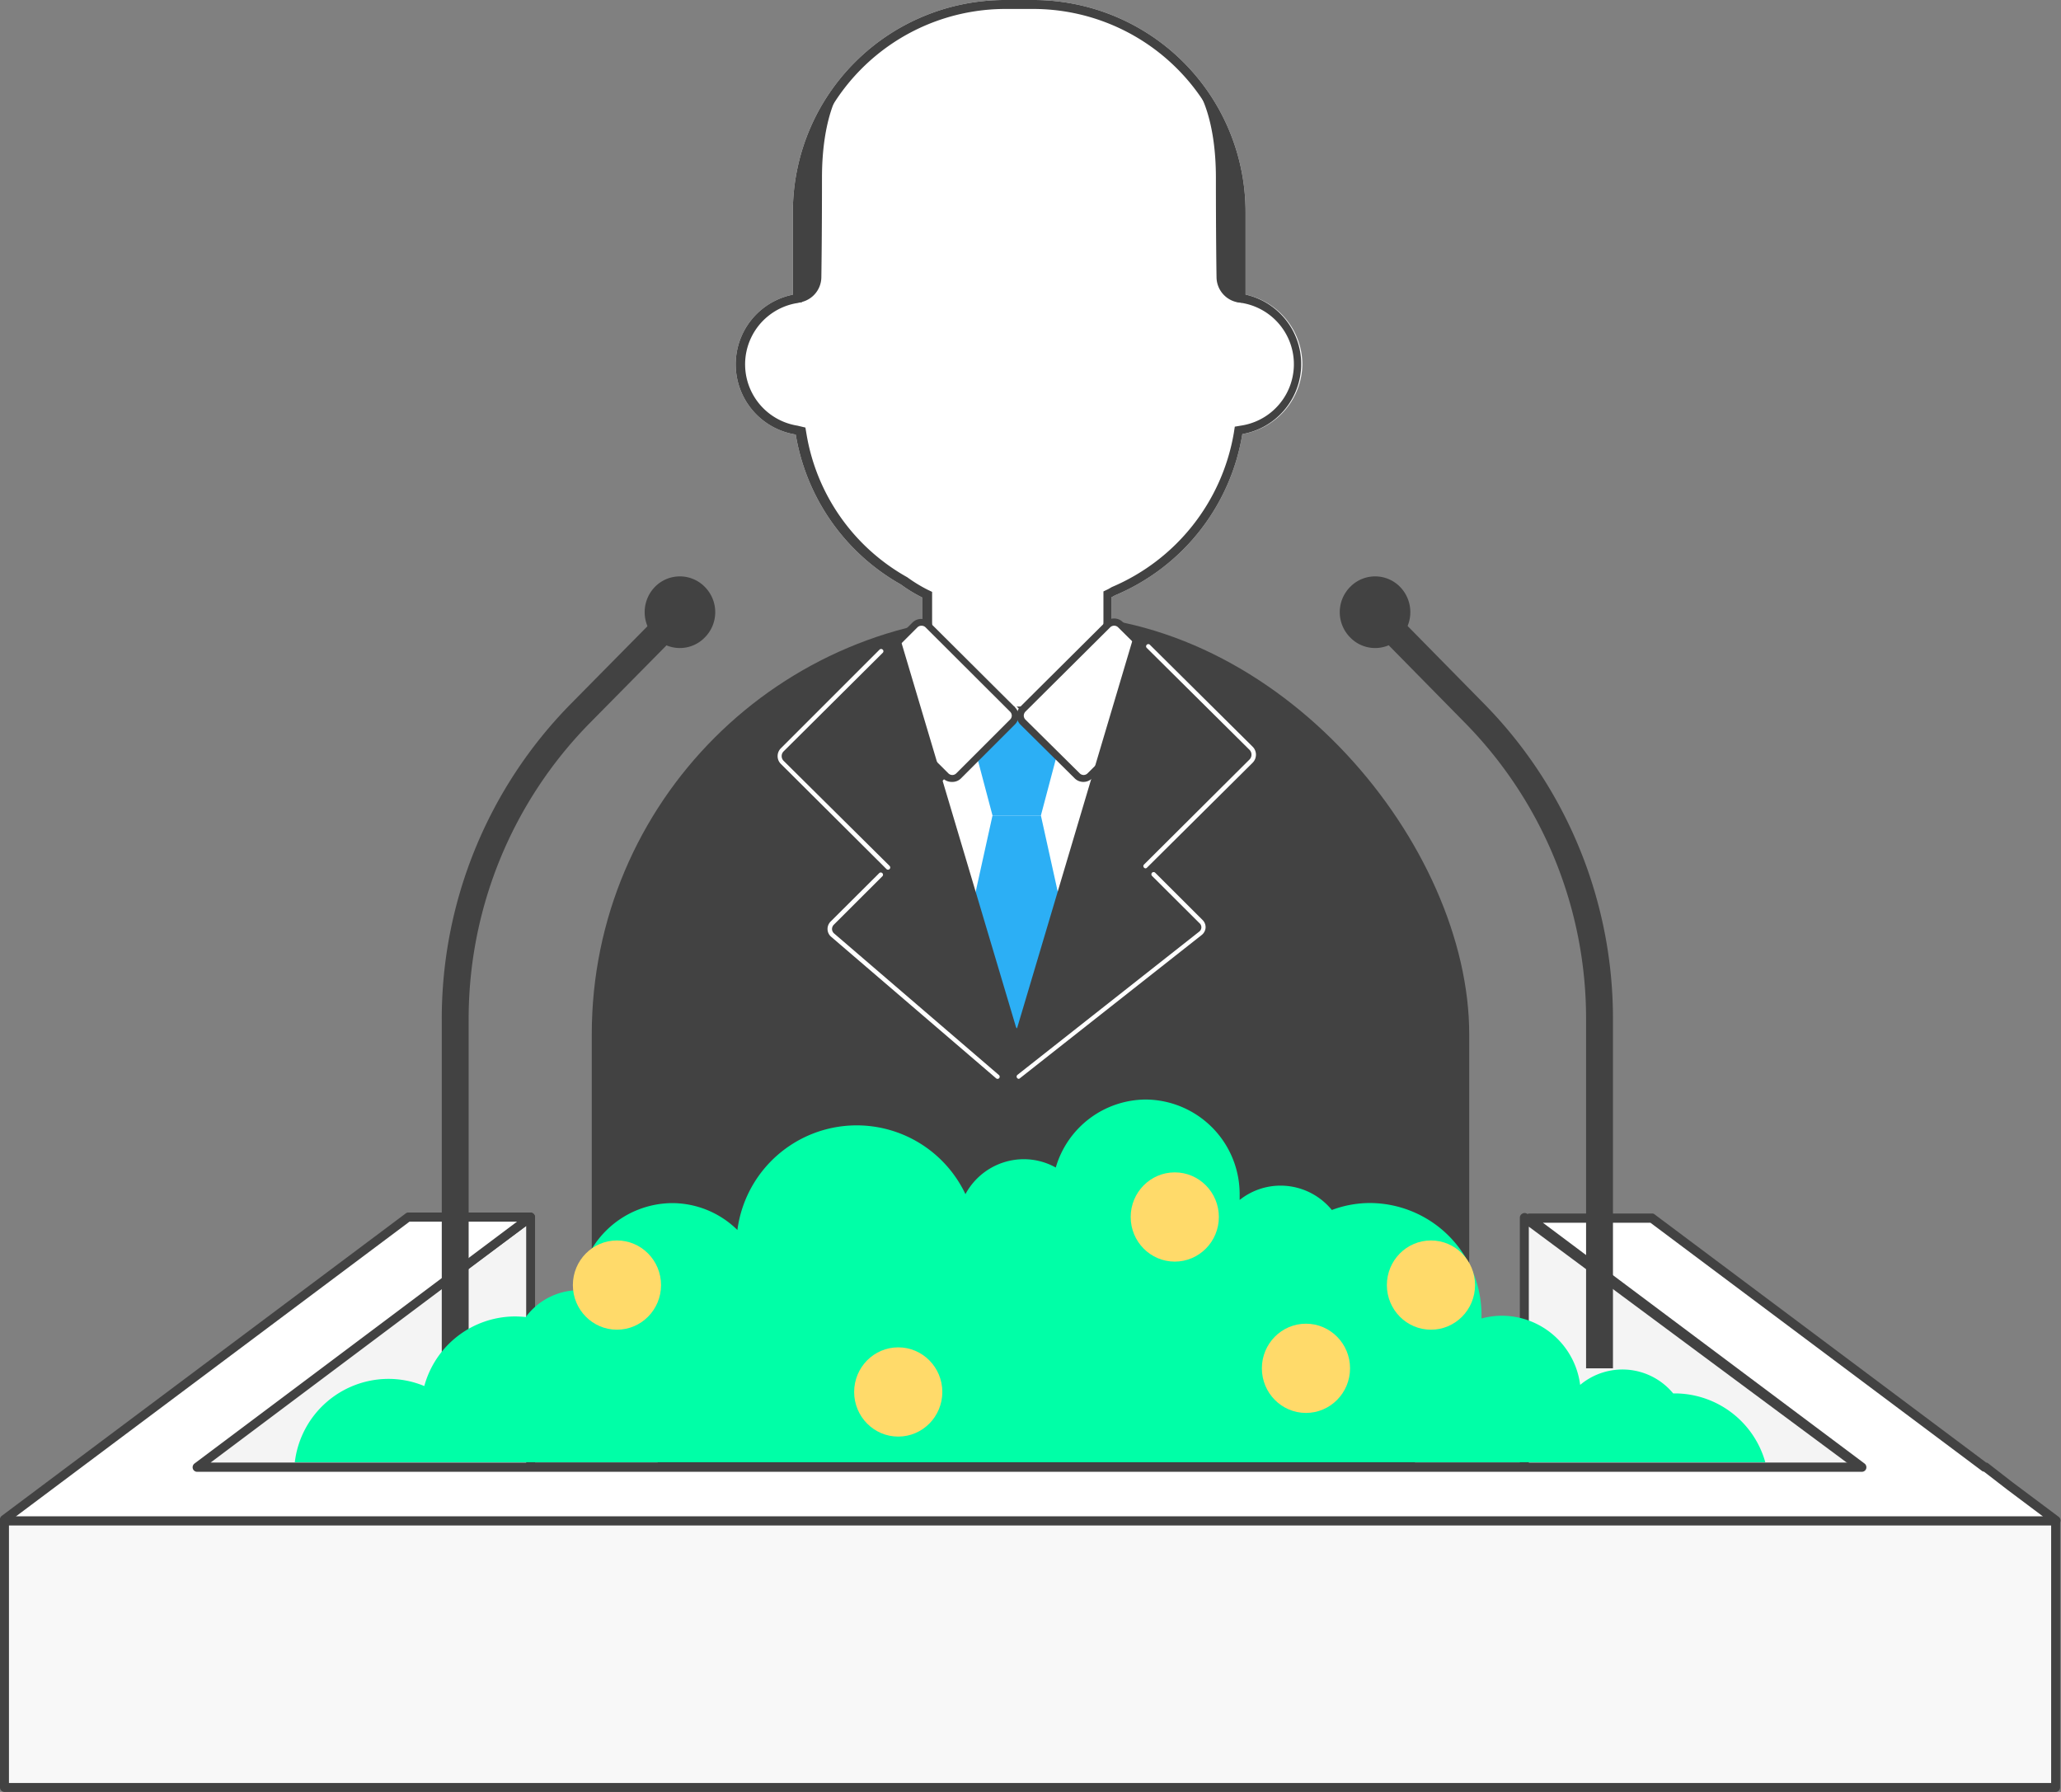 <svg id="圖層_1" data-name="圖層 1" xmlns="http://www.w3.org/2000/svg" viewBox="0 0 230 200"><rect x="0" y="0" width="230" height="200" fill="#808080" stroke="none"/><defs><style>.cls-1{fill:#424242;}.cls-2{fill:#fff;}.cls-3{fill:#2caff5;}.cls-4{fill:#f4f4f4;}.cls-5{fill:#f8f8f8;}.cls-6{fill:#00ffa7;}.cls-7{fill:#ffda6a;}</style></defs><title>10</title><rect class="cls-1" x="66.04" y="68.62" width="97.92" height="118.4" rx="46.81"/><path class="cls-2" d="M145.34,40.66A8,8,0,0,0,139,32.88v-9.2A23.68,23.68,0,0,0,115.29,0h-3.13A23.68,23.68,0,0,0,88.48,23.68v9.21A7.93,7.93,0,0,0,88.8,48.5a23.69,23.69,0,0,0,11.74,16.74,16,16,0,0,0,2.36,1.44v2.67a10.56,10.56,0,0,0,21.12,0V66.68l.41-.23a23.67,23.67,0,0,0,14.21-18A8,8,0,0,0,145.34,40.66Z"/><path class="cls-1" d="M115.29,1A22.71,22.71,0,0,1,138,23.68v10l.8.17a6.93,6.93,0,0,1-.29,13.65l-.71.12-.11.71a22.85,22.85,0,0,1-13.61,17.19l0,0,0,0-.19.11-.19.11-.56.27v3.29a9.56,9.56,0,0,1-19.12,0V66.06l-.56-.27a16.49,16.49,0,0,1-2.21-1.36l0,0,0,0a22.55,22.55,0,0,1-11.25-16l-.12-.71L89,47.51a6.93,6.93,0,0,1-.28-13.64l.8-.16v-10A22.7,22.7,0,0,1,112.16,1h3.13m0-1h-3.13A23.68,23.68,0,0,0,88.48,23.68v9.21A7.93,7.93,0,0,0,88.8,48.5a23.69,23.69,0,0,0,11.74,16.74,16,16,0,0,0,2.36,1.44v2.67a10.56,10.56,0,0,0,21.12,0V66.68l.41-.23a23.67,23.67,0,0,0,14.21-18A7.94,7.94,0,0,0,139,32.88v-9.2A23.68,23.68,0,0,0,115.29,0Z"/><polyline class="cls-2" points="104.17 88.19 113.34 78.75 123.22 88.19 113.93 112.64"/><polygon class="cls-3" points="116.16 91.02 110.76 91.02 107.75 79.65 119.17 79.65 116.16 91.02"/><polygon class="cls-3" points="110.76 91.02 116.16 91.02 120.26 109.57 113.49 114.77 106.65 109.64 110.76 91.02"/><path class="cls-2" d="M114.17,79.17a1,1,0,0,0,0,1.41l6,6a1,1,0,0,0,1.42,0l9.45-9.42a1,1,0,0,0,0-1.41l-6-6a1,1,0,0,0-1.42,0Z"/><path class="cls-1" d="M120.93,87.27a1.36,1.36,0,0,1-1-.4l-6.06-6a1.41,1.41,0,0,1-.4-1,1.38,1.38,0,0,1,.4-1h0l9.46-9.41a1.38,1.38,0,0,1,2,0l6.05,6a1.39,1.39,0,0,1,0,1.95l-9.46,9.41A1.35,1.35,0,0,1,120.93,87.27Zm-6.5-7.84a.67.67,0,0,0-.18.44.63.63,0,0,0,.18.44l6.06,6a.61.61,0,0,0,.88,0l9.46-9.41a.62.62,0,0,0,.18-.44.59.59,0,0,0-.18-.44l-6.05-6a.63.63,0,0,0-.89,0Z"/><path class="cls-1" d="M126.64,70.6l13,12.93a1,1,0,0,1,0,1.41L128.55,96a1,1,0,0,0,0,1.41l5.52,5.49a.69.69,0,0,1-.18,1.17l-20.4,10.73"/><path class="cls-2" d="M113,79.17a1,1,0,0,1,0,1.41l-6,6a1,1,0,0,1-1.42,0l-9.46-9.42a1,1,0,0,1,0-1.41l6.06-6a1,1,0,0,1,1.41,0Z"/><path class="cls-1" d="M106.23,87.27a1.37,1.37,0,0,1-1-.4L95.8,77.46a1.39,1.39,0,0,1,0-1.95l6-6a1.38,1.38,0,0,1,2,0l9.45,9.41h0a1.36,1.36,0,0,1,0,1.95l-6,6A1.36,1.36,0,0,1,106.23,87.27Zm-3.41-17.43a.62.62,0,0,0-.44.18l-6,6a.59.59,0,0,0-.18.44.62.62,0,0,0,.18.44l9.45,9.41a.62.62,0,0,0,.89,0l6-6a.6.6,0,0,0,.19-.44.63.63,0,0,0-.19-.44L103.27,70A.63.63,0,0,0,102.82,69.84Z"/><path class="cls-1" d="M100.31,70.76l-13,12.93a1,1,0,0,0,0,1.41l11.06,11a1,1,0,0,1,0,1.41L92.88,103a.69.69,0,0,0,.18,1.17l20.4,10.73"/><path class="cls-1" d="M128.79,97.61l5.28,5.25a.87.87,0,0,1-.08,1.33l-20.29,16"/><path class="cls-2" d="M113.7,120.41a.25.25,0,0,1-.16-.44l20.3-16a.61.61,0,0,0,0-.95l-5.28-5.26a.26.26,0,0,1,0-.35.25.25,0,0,1,.36,0l5.27,5.26a1.13,1.13,0,0,1,.35.87,1.14,1.14,0,0,1-.44.82l-20.3,16A.21.21,0,0,1,113.7,120.41Z"/><path class="cls-1" d="M128.21,72.17l11.41,11.36a1,1,0,0,1,0,1.41L127.85,96.67"/><path class="cls-2" d="M127.85,96.92a.25.25,0,0,1-.18-.08.24.24,0,0,1,0-.35l11.78-11.73a.77.77,0,0,0,0-1.06L128,72.34a.25.25,0,1,1,.35-.35L139.8,83.35a1.25,1.25,0,0,1,.36.88,1.27,1.27,0,0,1-.36.89L128,96.84A.25.25,0,0,1,127.85,96.92Z"/><path class="cls-1" d="M98.32,97.61,92.88,103a.91.91,0,0,0,.05,1.36l18.39,15.78"/><path class="cls-2" d="M111.32,120.41a.22.22,0,0,1-.16-.06L92.77,104.57a1.15,1.15,0,0,1-.42-.85,1.18,1.18,0,0,1,.35-.87l5.44-5.42a.25.25,0,0,1,.35.35l-5.43,5.42a.7.7,0,0,0-.21.5.68.68,0,0,0,.24.49L111.49,120a.25.25,0,0,1,0,.35A.24.24,0,0,1,111.32,120.41Z"/><path class="cls-1" d="M98.38,72.68l-11,11a1,1,0,0,0,0,1.41L99.1,96.82"/><path class="cls-2" d="M99.1,97.07a.23.23,0,0,1-.17-.07L87.15,85.27a1.2,1.2,0,0,1-.37-.88,1.22,1.22,0,0,1,.37-.88l11-11a.25.25,0,0,1,.36,0,.24.24,0,0,1,0,.35l-11.06,11a.75.75,0,0,0,0,1.06L99.28,96.65a.25.25,0,0,1-.18.42Z"/><path class="cls-1" d="M88.78,33.79h0a2.88,2.88,0,0,0,2.88-2.88s.07-4.19.07-11.07,2-9.71,2-9.71-4.9,6.44-4.9,14.06Z"/><path class="cls-1" d="M138.64,33.79h0a2.88,2.88,0,0,1-2.88-2.88s-.07-4.19-.07-11.07-2-9.71-2-9.71,4.91,6.44,4.91,14.06Z"/><polyline class="cls-4" points="222.74 174.97 170.12 135.91 170.12 174.97"/><path class="cls-1" d="M222.74,175.48a.46.46,0,0,1-.29-.1l-51.84-38.47V175a.5.5,0,1,1-1,0V135.91a.5.5,0,0,1,.27-.45.49.49,0,0,1,.52,0L223,174.56a.52.52,0,0,1,.11.71A.49.49,0,0,1,222.74,175.48Z"/><polygon class="cls-4" points="59.22 135.83 59.22 174.89 6.59 174.89 59.22 135.83"/><path class="cls-1" d="M59.22,175.4H6.59a.5.5,0,0,1-.48-.35.53.53,0,0,1,.18-.57l52.63-39.06a.51.51,0,0,1,.52,0,.5.5,0,0,1,.27.45v39.06A.5.5,0,0,1,59.22,175.4Zm-51.11-1H58.72V136.83Z"/><polygon class="cls-2" points="229.45 169.68 224.29 165.82 221.59 163.71 221.48 163.71 184.36 135.91 170.69 135.91 207.81 163.71 21.98 163.71 59.2 135.83 45.54 135.83 0.45 169.6 0.67 169.6 0.45 169.75 229.35 169.75 229.25 169.68 229.45 169.68"/><path class="cls-1" d="M229.35,170.26H.45A.5.5,0,0,1,0,169.9a.41.41,0,0,1,0-.22.51.51,0,0,1,.19-.49l45.09-33.76a.47.47,0,0,1,.3-.1H59.21a.5.5,0,0,1,.47.35.51.51,0,0,1-.18.56l-36,27H206.3l-35.9-26.89a.51.51,0,0,1-.18-.56.5.5,0,0,1,.47-.35h13.67a.43.43,0,0,1,.29.1l37,27.7a.43.43,0,0,1,.24.1l2.7,2.1,5.16,3.86a.51.51,0,0,1,.17.57.5.5,0,0,1-.24.29A.51.51,0,0,1,229.35,170.26Zm-227.59-1H228l-4-3-2.59-2a.5.5,0,0,1-.23-.09l-37-27.7h-12l35.9,26.88a.53.53,0,0,1,.18.57.5.5,0,0,1-.48.35H22a.5.5,0,0,1-.48-.35.53.53,0,0,1,.18-.57l36-27h-12Z"/><rect class="cls-5" x="0.5" y="169.75" width="228.9" height="29.74"/><path class="cls-1" d="M229.4,200H.5a.5.5,0,0,1-.5-.51V169.75a.5.5,0,0,1,.5-.5H229.4a.5.5,0,0,1,.5.5v29.74A.5.5,0,0,1,229.4,200ZM1,199H228.9V170.26H1Z"/><path class="cls-1" d="M180,152.72h-3V113.9A47.07,47.07,0,0,0,163.5,80.69L152.26,69.26l2.11-2.15,11.24,11.43A50.09,50.09,0,0,1,180,113.9Z"/><path class="cls-1" d="M156.24,65.5a3.89,3.89,0,0,0-5.56,0,4,4,0,0,0,0,5.65,3.87,3.87,0,0,0,5.56,0A4.05,4.05,0,0,0,156.24,65.5Z"/><path class="cls-1" d="M52.3,152.72h-3V113.9A50.09,50.09,0,0,1,63.72,78.54L75,67.11l2.11,2.15L65.83,80.69A47.07,47.07,0,0,0,52.3,113.9Z"/><path class="cls-1" d="M78.65,71.15a4,4,0,0,0,0-5.65,3.89,3.89,0,0,0-5.56,0,4.05,4.05,0,0,0,0,5.65A3.87,3.87,0,0,0,78.65,71.15Z"/><path class="cls-6" d="M127.88,122.72a10.52,10.52,0,0,0-10.06,7.59,7.33,7.33,0,0,0-3.57-.93,7.41,7.41,0,0,0-6.51,3.9,13.43,13.43,0,0,0-25.45,4,10.4,10.4,0,0,0-7.27-3A10.56,10.56,0,0,0,64.56,144h0a7.39,7.39,0,0,0-5.89,3,12.09,12.09,0,0,0-1.21-.07,10.53,10.53,0,0,0-10.11,7.77,10.41,10.41,0,0,0-4-.8A10.54,10.54,0,0,0,32.9,163.2H197a10.52,10.52,0,0,0-10.08-7.68h-.2a7.34,7.34,0,0,0-10.38-.95,8.84,8.84,0,0,0-8.72-7.72,8.67,8.67,0,0,0-2.29.31c0-.1,0-.21,0-.31a12.5,12.5,0,0,0-12.42-12.58,12.13,12.13,0,0,0-4.28.78,7.4,7.4,0,0,0-5.72-2.72,7.31,7.31,0,0,0-4.57,1.6c0-.2,0-.39,0-.59A10.56,10.56,0,0,0,127.88,122.72Z"/><ellipse class="cls-7" cx="68.85" cy="143.43" rx="4.92" ry="4.98"/><ellipse class="cls-7" cx="100.24" cy="155.36" rx="4.92" ry="4.98"/><ellipse class="cls-7" cx="131.1" cy="135.83" rx="4.92" ry="4.98"/><ellipse class="cls-7" cx="145.74" cy="152.72" rx="4.92" ry="4.98"/><ellipse class="cls-7" cx="159.69" cy="143.43" rx="4.92" ry="4.98"/></svg>